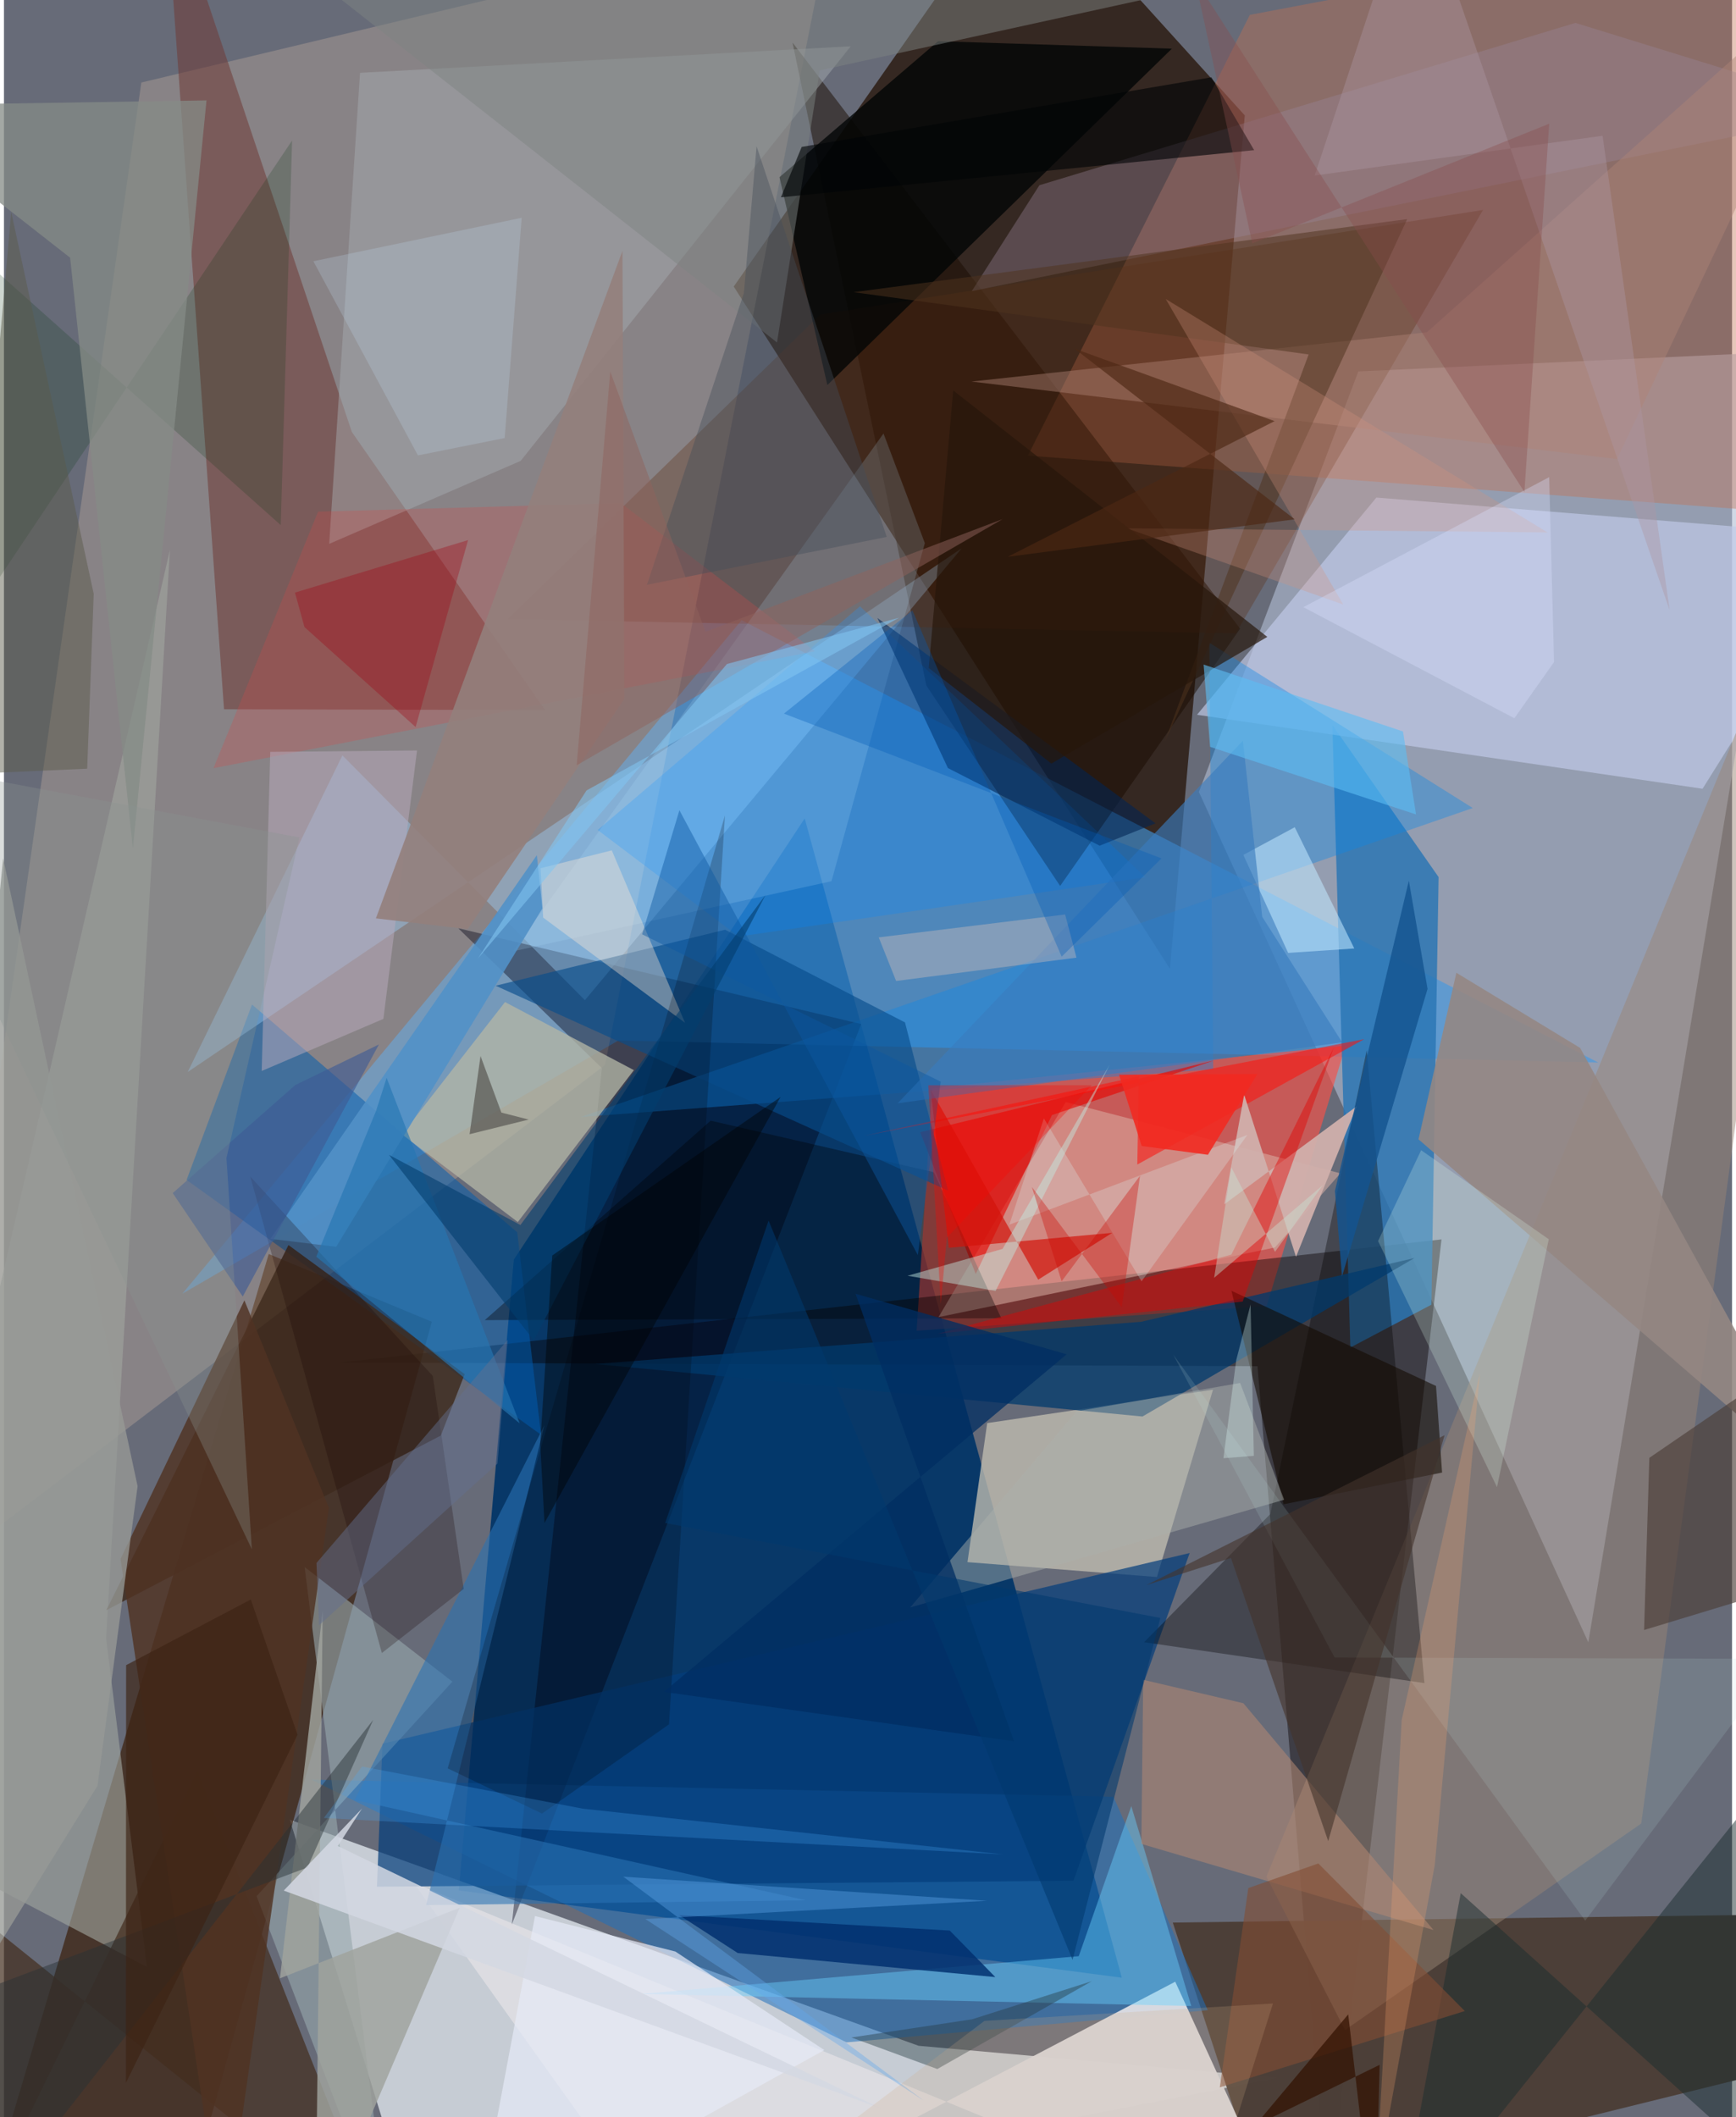 <svg xmlns="http://www.w3.org/2000/svg" width="228" height="278" viewBox="0 0 836 1024"><path fill="#676b78" d="M0 0h836v1024H0z"/><path fill="#073768" fill-opacity=".973" d="M246.645 609.246l140.73-213.378L540.79 956.554l-320.75-42.211z"/><path fill="#2b1c12" fill-opacity=".839" d="M353.044 138.592L493.582-62 600.277 55.813l-36.203 412.754z"/><path fill="#e7edf3" fill-opacity=".745" d="M616.286 1004.954L201.828 1086l-63.54-205.877 304.2 109.359z"/><path fill="#b1bfd4" fill-opacity=".604" d="M869.934 169.758l-214.717 9.885-77.13 203.426 188.387 411.27z"/><path fill="#4098e3" fill-opacity=".612" d="M771.225 513.885L356.847 299.968 86.288 625.739l210.913-122.478z"/><path fill="#412a1b" fill-opacity=".824" d="M-4.194 1051.505l132.286-444.978 78.903 32.761L85.15 1078.183z"/><path fill="#ffdab9" fill-opacity=".216" d="M-37.095 764.62l327.89-249.552L400.43-39.873 66.46 39.917z"/><path fill="#f75248" fill-opacity=".655" d="M649.084 505.678L449.05 526.32l-7.525 117.324 169.34-12.012z"/><path fill="#080000" fill-opacity=".427" d="M695.45 599.454l-532.77 59.538 443.74 1.791 34.123 407.858z"/><path fill="#4b3e37" fill-opacity=".984" d="M608.924 1062.618l-43.475-132.735L898 925.475l-52.14 78.648z"/><path fill="#c47053" fill-opacity=".396" d="M602.728 7.193L880.544-45.41l-4.401 294.383-380.79-28.595z"/><path fill="#6f3a37" fill-opacity=".541" d="M168.303 208.921l93.504 134.518-155.344-.387L77.473-62z"/><path fill="#c3bfb2" fill-opacity=".765" d="M557.77 762.736l-91.646-7.184 9.54-67.259L584.9 672.14z"/><path fill="#1e71bc" fill-opacity=".537" d="M536.736 869.05l-388.033-8.28L407.57 987.82l174.805-15.56z"/><path fill="#dddde2" fill-opacity=".961" d="M323.356 1086l243.277-127.519L625.061 1086 198.215 910.708z"/><path fill="#2975b4" fill-opacity=".827" d="M694.039 424.22L642.64 350.6l8.705 301.155 39.203-20.719z"/><path fill="#c2cbe8" fill-opacity=".667" d="M898 259.545L821.74 381.49l-244.555-35.784 86.745-105.044z"/><path fill="#000014" fill-opacity=".4" d="M289.27 516.602L245.7 930.8l169.013-435.516L219.77 448.96z"/><path fill="#a1a69e" fill-opacity=".612" d="M49.412 792.324l30.879-526.351L-62 882.63l131.163 68.714z"/><path fill="#015caf" fill-opacity=".514" d="M259.83 693.937L88.344 570.689l31.655-84.83 128.316 110.176z"/><path fill="#180a01" fill-opacity=".498" d="M510.948 428.498l-64.725-96.925-64.735-310.994L598.025 304.05z"/><path fill="#033e7b" fill-opacity=".706" d="M180.455 912.537l336.949-2.889 56.208-158.502-390.493 92.208z"/><path fill="#998574" fill-opacity=".482" d="M610.75 907.7l264.776-644.866-83.447 619.122-143.3 99.907z"/><path fill="#dab0a5" fill-opacity=".541" d="M513.67 533.015l132.884 34.482-31.723 35.88L452.1 637.053z"/><path fill="#0b87e8" fill-opacity=".373" d="M710.57 390.813L278.982 540.272l306.026-23.124-1.875-206.272z"/><path fill="#9ed4ff" fill-opacity=".384" d="M88.886 518.5l374.4-253.28L281.04 483.766 163.735 365.352z"/><path fill="#5c2b10" fill-opacity=".306" d="M395.017 152.082L243.64 299.444l352.29 6.902L715.545 101.54z"/><path fill="#a6aeb1" fill-opacity=".463" d="M249.972 222.908l-92.633 40.143 14.918-227.828 237.369-12.827z"/><path fill="#000404" fill-opacity=".773" d="M375.18 85.686l76.755-65.761 113.073 3.614L398.34 186.244z"/><path fill="#020100" fill-opacity=".341" d="M659.246 507.956l27.937 306.111-135.605-19.796 61.06-61.995z"/><path fill="#b3b5a6" fill-opacity=".773" d="M242.4 484.66l-49.863 63.992 56.05 42.403 56.15-73.474z"/><path fill="#96a7ac" fill-opacity=".612" d="M186.797 1086l-64.571-168.891 94.717-103.755-71.5-55.463z"/><path fill="#003a6d" fill-opacity=".749" d="M550.776 685.12l-264.87-25.411 264.116-20.388 132.363-30.871z"/><path fill="#3e2b1e" fill-opacity=".824" d="M211.34 694.327l-161.834 84.46 88.129-176.597 85.264 62.433z"/><path fill="#432d1e" fill-opacity=".71" d="M-62 886.638l245.348 197.42L93.536 856.37-18.491 1086z"/><path fill="#99889a" fill-opacity=".365" d="M468.207 140.813L898 53.593 760.225 11.081 500.92 89.587z"/><path fill="#e60500" fill-opacity=".62" d="M507.001 539.317l78.448-26.428-142.216 34.714 26.882 68.586z"/><path fill="#958782" fill-opacity=".882" d="M879.33 719.427L684.317 551.06l18.317-80.57 59.877 36.346z"/><path fill-opacity=".349" d="M482.458 637.565l-249.854.933 109.284-96.472 107.963 24.935z"/><path fill="#6bd1ff" fill-opacity=".435" d="M574.383 970.228l-266.362-5.824 211.934-18.271 25.425-72.566z"/><path fill="#08f" fill-opacity=".259" d="M287.247 401.446l68.188 51.528 196.758-28.662-138.068-131.075z"/><path fill="#074c8c" fill-opacity=".631" d="M435.898 494.51l-87.052-44.835-110.988 27.08 218.906 99.132z"/><path fill="#b38872" fill-opacity=".561" d="M691.57 933.487l-91.953-109.681-48.478-11.338-.904 79.361z"/><path fill="#d24747" fill-opacity=".267" d="M392.32 315l-290.96 56.547 50.618-124.066 146.432-4.17z"/><path fill="#b7e6ff" fill-opacity=".173" d="M246.262 460.132l154.078-33.929 45.153-163.521-19.992-53.016z"/><path fill="#130a00" fill-opacity=".573" d="M619.019 727.56l-25.203-103.264 98.975 46.044 2.94 41.892z"/><path fill="#fb130e" fill-opacity=".561" d="M416.168 549.346l241.921-46.75-109.8 60.643.735-42.647z"/><path fill="#4c3e37" fill-opacity=".639" d="M862.751 659.395L898 756.66l-104.549 31.717 2.54-83.272z"/><path fill="#2a73b3" fill-opacity=".58" d="M204.239 921.432l183.65-2.347-218.245-48.529 91.808-181.21z"/><path fill="#d0b0ac" fill-opacity=".941" d="M625.058 607.868l29.344-72.785-64.091 47.428 9.673-53.062z"/><path fill="#002352" fill-opacity=".573" d="M530.067 409.035l-73.404-37.545-34.114-72.597 134.524 99.325z"/><path fill="#7f8483" fill-opacity=".494" d="M394.652 34.049L373.988 165.65 129.832-26.456 603.8-11.708z"/><path fill="#e2ffef" fill-opacity=".224" d="M685.592 556.321l-20.84 43.948 57.542 119.008L747.34 599.37z"/><path fill="#9fa39d" fill-opacity=".827" d="M133.525 956.843l20.671-177.827L150.701 1086l69.793-163.311z"/><path fill="#e40100" fill-opacity=".427" d="M451.45 645.14l142.33-38.338 49.501-100.055-44.013 122.782z"/><path fill="#002e6e" fill-opacity=".824" d="M457.54 933.73l22.055 22.518-124.612-11.632-28.383-18.367z"/><path fill="#010405" fill-opacity=".616" d="M385.923 71.065l-10.046 24.366 228.942-22.796-20.693-35.247z"/><path fill="#503323" fill-opacity=".816" d="M106.386 1086L56.392 753.988l59.924-125.065 40.878 100.374z"/><path fill="#b08476" fill-opacity=".435" d="M898-26.503L780.384 222.04 468.04 184.544l220.338-23.835z"/><path fill="#c1e8ff" fill-opacity=".561" d="M621.255 460.895l-21.677-47.4 24.87-13.395 28.804 58.64z"/><path fill="#ffead5" fill-opacity=".373" d="M259.61 419.933l34.434-8.643 35.454 83.431-68.644-50.903z"/><path fill="#abafab" fill-opacity=".467" d="M518.93 682.59l79.102-13.696 21.268 56.483-180.88 52.09z"/><path fill="#053611" fill-opacity=".2" d="M-62 79.121l6.44 279.926L139.396 67.948l-5.496 186.03z"/><path fill="#000006" fill-opacity=".212" d="M260.29 877.167L321.736 834l27.055-439.62-134.148 460.913z"/><path fill="#d2130b" fill-opacity=".694" d="M448.277 526.949l52.071 91.983 35.824-22.657-79.064 7.261z"/><path fill="#b8aabc" fill-opacity=".51" d="M124.69 517.997l4.133-154.348 71.01-.67-16.269 129.823z"/><path fill="#1c2d30" fill-opacity=".494" d="M673.022 1086L898 805.218 894.022 1086 704.746 915.653z"/><path fill="#5191c7" fill-opacity=".898" d="M128.879 599.18l128.913-185.56 2.69 25.715-99.772 163.698z"/><path fill="#150000" fill-opacity=".243" d="M222.417 768.498l-14.95-102.98-88.306-96.45 63.659 230.437z"/><path fill="#bbd7dd" fill-opacity=".153" d="M643.711 801.656l215.772.677-94.526 126.634-199.302-273.79z"/><path fill="#937f7c" fill-opacity=".902" d="M224.325 449.41l-44.388-5.228L299.214 121.36l.955 216.577z"/><path fill="#4e331f" fill-opacity=".514" d="M678.854 105.979L561.6 358.59l69.576-187.158-220.117-30.115z"/><path fill="#dafcfc" fill-opacity=".247" d="M601.53 548.94l-51.192 70.805-47.263-78.821-16.691 51.403z"/><path fill="#858b86" fill-opacity=".753" d="M32.016 124.643l30.349 285.855L97.986 48.56-62 51.073z"/><path fill="#824d33" fill-opacity=".592" d="M635.856 901.282L601.98 913.2l-13.792 96.38 118.53-36.907z"/><path fill="#d39380" fill-opacity=".294" d="M562.033 144.619l184.691 112.903-203.571-2.006 104.743 36.853z"/><path fill="#397cbf" fill-opacity=".631" d="M608.716 443.451l-9.361-85.183L432.36 533.614l215.05-29.46z"/><path fill="#14548f" fill-opacity=".824" d="M688.692 478.293l-41.366 139.05-3.449-41.295 35.77-150.065z"/><path fill="#e9c9b9" fill-opacity=".341" d="M513.358 442.296l-90.17 11.08 8.411 21.092 87.252-11.287z"/><path fill="#979a96" fill-opacity=".78" d="M-62 1036.924L45.242 863.74l19.407-144.918L-.4 415.137z"/><path fill="#e5eaf6" fill-opacity=".71" d="M324.798 943.878l-67.899-17.158L227.017 1086l169.832-94.464z"/><path fill="#293135" fill-opacity=".459" d="M146.838 903.207L-62 981.925l63.663 75.91 176.96-225.99z"/><path fill="#27160b" fill-opacity=".686" d="M611.167 308.04l-104.455 61.281-59.33-46.23 11.844-134.258z"/><path fill="#43332a" fill-opacity=".596" d="M552.684 766.657l40.905-13.12 47.05 136.957 56.285-196.337z"/><path fill="#002e62" fill-opacity=".757" d="M411.98 625.75l76.681 216.471-169.434-23.923 194.902-163.271z"/><path fill="#273b43" fill-opacity=".424" d="M468.366 976.656l-58.395 8.8 41.565 15.259 74.745-42.492z"/><path fill="#5dbef3" fill-opacity=".608" d="M676.822 353.788l-96.463-32.365 3.126 39.793 99.635 32.694z"/><path fill="#4cadfe" fill-opacity=".239" d="M154.757 879.303l18.47-24.909 106.786 20.388 203.244 22.119z"/><path fill="#4d2813" fill-opacity=".643" d="M614.697 203.676L485.61 269.303l138.816-18.126-106.464-82.516z"/><path fill="#c2e0f9" fill-opacity=".216" d="M200.266 220.256l-50.58-93.906 100.782-21.024-8.228 106.53z"/><path fill="#a00010" fill-opacity=".322" d="M199.147 351.645L145.38 303.29l-4.606-16.676 83.751-25.396z"/><path fill="#ae97a4" fill-opacity=".4" d="M773.364 65.662l-139.267 19.24L682.745-62l123.079 357.184z"/><path fill="#d3d8e2" fill-opacity=".847" d="M161.51 892.87l262.32 126.74-288.478-105.196 37.857-39.687z"/><path fill="#c3eae1" fill-opacity=".459" d="M483.095 604.048l-45.954 12.986 42.576 7.344 55.097-109.233z"/><path fill="#0c57a2" fill-opacity=".447" d="M326.77 391.888L442.103 607.03l11.07-83.873-144.439-71.26z"/><path fill="#dbe2ff" fill-opacity=".333" d="M628.604 293.665l102.087 53.731 19.202-27.188-2.354-89.431z"/><path fill="#00396d" fill-opacity=".569" d="M559.426 782.564L319.895 736.62l50.009-146.276 147.053 357.55z"/><path fill="#884d4b" fill-opacity=".361" d="M735.55 237.956l12.005-178.138-143.639 57.918-27.74-127.748z"/><path fill="#2576b2" fill-opacity=".647" d="M185.132 521.315l64.348 167.1-98.399-80.59 28.966-70.622z"/><path fill="#faa86f" fill-opacity=".243" d="M676.19 831.898l37.824-167.808-21.832 237.917-28.444 155.539z"/><path fill="#585752" fill-opacity=".698" d="M225.255 548.57l28.592-7.078-13.197-3.369-10.098-27.379z"/><path fill="#023d6e" fill-opacity=".592" d="M186.27 558.563l70.073 89.729 112.085-215.433-118.586 159.645z"/><path fill="#3e5b95" fill-opacity=".62" d="M81.643 577.057l59.263-52.246 40.48-19.639-65.86 121.904z"/><path fill="#62708f" fill-opacity=".471" d="M238.764 707.878l4.914-59.793L151.2 755.947l1.226 30.142z"/><path fill="#444e59" fill-opacity=".408" d="M364.098 70.773l-6.138 70.964-46.902 141.115 116.01-23.163z"/><path fill="#3d2314" fill-opacity=".667" d="M142.023 839.042l-22.613-65.42-60.312 31.754L59 1007.414z"/><path fill="#c8e2d5" fill-opacity=".416" d="M638.053 573.188l-52.605 44.86 8.29-53.476 21.16 40.894z"/><path fill="#000001" fill-opacity=".412" d="M265.25 607.239l110.465-76.694-114.22 206.06-2.065-38.278z"/><path fill="#ca0701" fill-opacity=".341" d="M497.26 574.062l43.496 58.16 8.832-63.554-37.916 51.058z"/><path fill="#e0fcf8" fill-opacity=".31" d="M589.95 705.287l14.708-1.145-1.572-73.245-6.948 26.961z"/><path fill="#5b5b4b" fill-opacity=".478" d="M43.426 287.212l-3.156 84.573-60.905 2.709L3.532 102.623z"/><path fill="#f12a21" fill-opacity=".89" d="M539.44 519.798l66.947-.338-23.94 39.065-32.046-4.243z"/><path fill="#63a8ee" fill-opacity=".38" d="M310.29 928.173l165.332-8.836-175.992-11.642 145.514 108.41z"/><path fill="#8a928f" fill-opacity=".314" d="M142.95 405.027L107.64 560.1l12.296 189.253L-62 366.684z"/><path fill="#f80802" fill-opacity=".318" d="M526.295 524.9l-79.116.001 6.031 105.725 2.93-32.02z"/><path fill="#321200" fill-opacity=".718" d="M665.513 998.69l-60.408 29.493 45.209-53.908L663.32 1086z"/><path fill="#025bb8" fill-opacity=".333" d="M439.487 295.21l72.196 167.491 48.287-47.526-182.63-70.03z"/><path fill="#90635c" fill-opacity=".49" d="M277.062 370.146L483.147 251.06l-143.742 54.522-46.091-125.891z"/><path fill="#82c4f1" fill-opacity=".565" d="M229.278 463.6l120.475-142.437 83.266-22.383-151.182 83.527z"/><path fill="#d1ab84" fill-opacity=".208" d="M402.518 1031.776l71.802-54.343 139.596-8.415L576.993 1086z"/></svg>